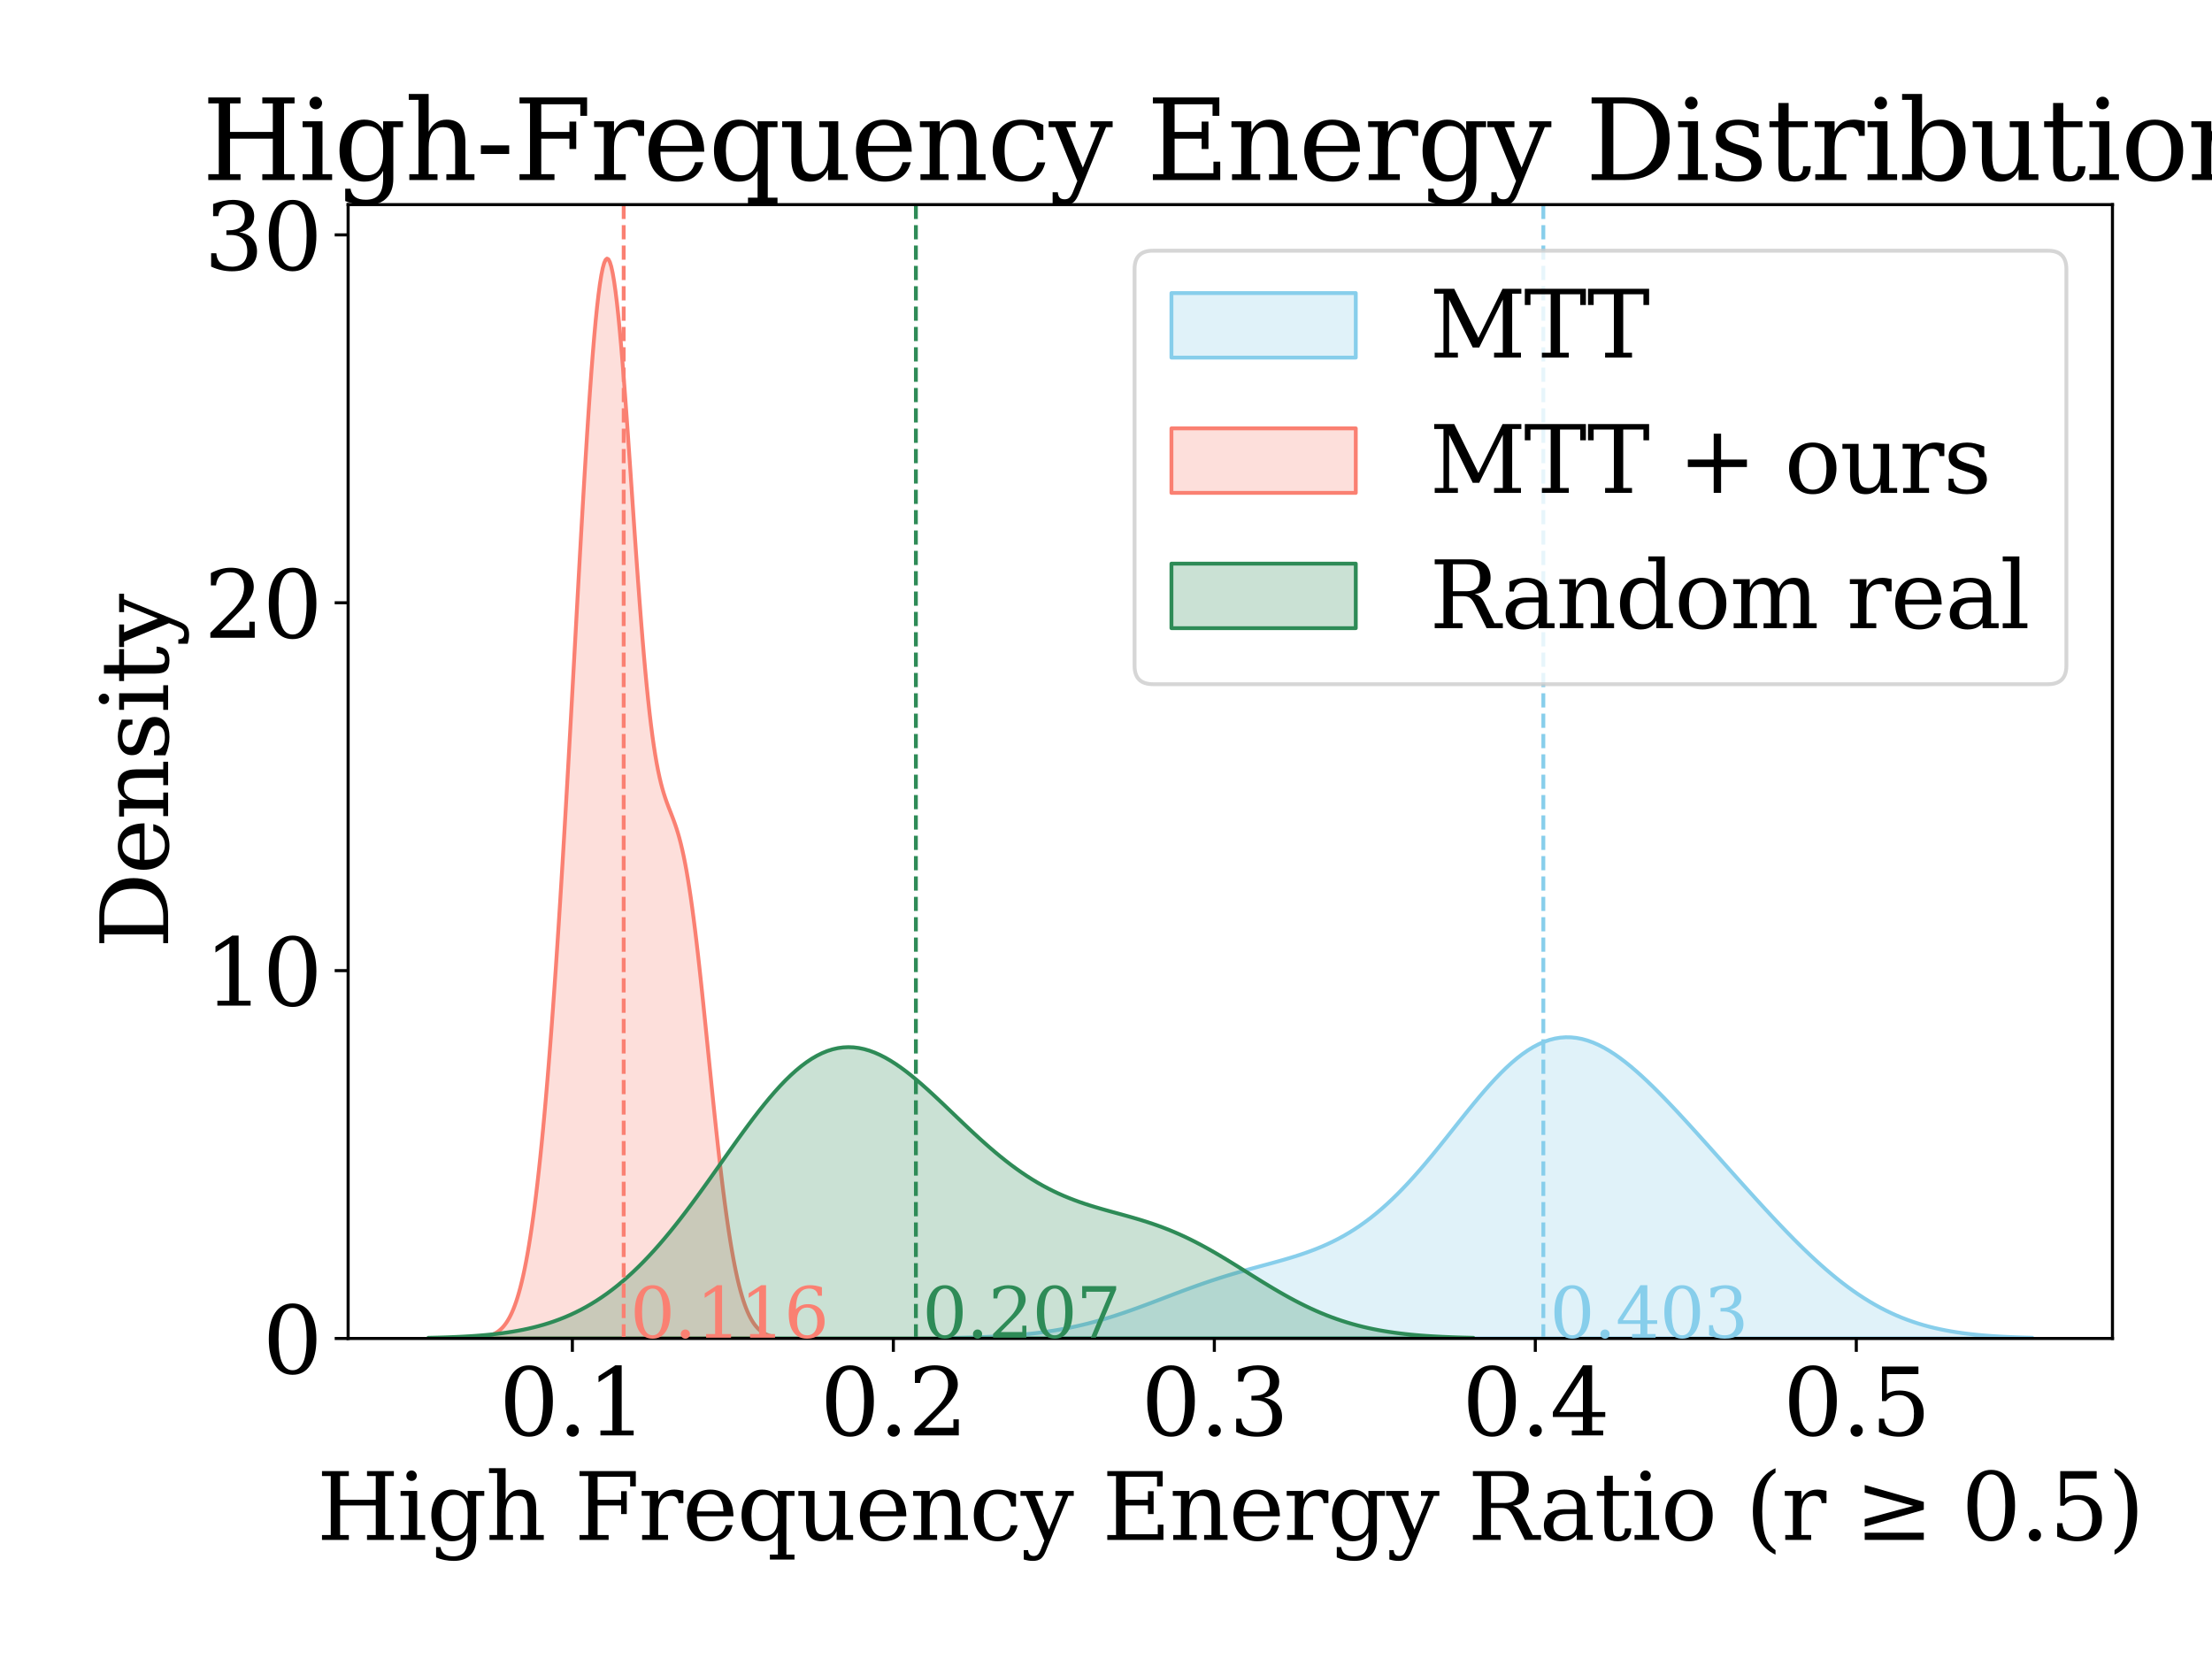 <?xml version="1.0" encoding="utf-8" standalone="no"?>
<!DOCTYPE svg PUBLIC "-//W3C//DTD SVG 1.1//EN"
  "http://www.w3.org/Graphics/SVG/1.1/DTD/svg11.dtd">
<svg xmlns:xlink="http://www.w3.org/1999/xlink" width="576pt" height="432pt" viewBox="0 0 576 432" xmlns="http://www.w3.org/2000/svg" version="1.1">
 <defs>
  <style type="text/css">*{stroke-linejoin: round; stroke-linecap: butt}</style>
 </defs>
 <g id="figure_1">
  <g id="patch_1">
   <path d="M 0 432 
L 576 432 
L 576 0 
L 0 0 
z
" style="fill: #ffffff"/>
  </g>
  <g id="axes_1">
   <g id="patch_2">
    <path d="M 90.65 348.527 
L 550.08 348.527 
L 550.08 53.28 
L 90.65 53.28 
z
" style="fill: #ffffff"/>
   </g>
   <g id="PolyCollection_1">
    <defs>
     <path id="m4330cb40cf" d="M 248.126 -83.617 
L 248.126 -83.472 
L 249.538 -83.472 
L 250.95 -83.472 
L 252.363 -83.472 
L 253.775 -83.472 
L 255.188 -83.472 
L 256.6 -83.472 
L 258.012 -83.472 
L 259.425 -83.472 
L 260.837 -83.472 
L 262.25 -83.472 
L 263.662 -83.472 
L 265.075 -83.472 
L 266.487 -83.472 
L 267.899 -83.472 
L 269.312 -83.472 
L 270.724 -83.472 
L 272.137 -83.472 
L 273.549 -83.472 
L 274.961 -83.472 
L 276.374 -83.472 
L 277.786 -83.472 
L 279.199 -83.472 
L 280.611 -83.472 
L 282.024 -83.472 
L 283.436 -83.472 
L 284.848 -83.472 
L 286.261 -83.472 
L 287.673 -83.472 
L 289.086 -83.472 
L 290.498 -83.472 
L 291.91 -83.472 
L 293.323 -83.472 
L 294.735 -83.472 
L 296.148 -83.472 
L 297.56 -83.472 
L 298.973 -83.472 
L 300.385 -83.472 
L 301.797 -83.472 
L 303.21 -83.472 
L 304.622 -83.472 
L 306.035 -83.472 
L 307.447 -83.472 
L 308.86 -83.472 
L 310.272 -83.472 
L 311.684 -83.472 
L 313.097 -83.472 
L 314.509 -83.472 
L 315.922 -83.472 
L 317.334 -83.472 
L 318.746 -83.472 
L 320.159 -83.472 
L 321.571 -83.472 
L 322.984 -83.472 
L 324.396 -83.472 
L 325.809 -83.472 
L 327.221 -83.472 
L 328.633 -83.472 
L 330.046 -83.472 
L 331.458 -83.472 
L 332.871 -83.472 
L 334.283 -83.472 
L 335.695 -83.472 
L 337.108 -83.472 
L 338.52 -83.472 
L 339.933 -83.472 
L 341.345 -83.472 
L 342.758 -83.472 
L 344.17 -83.472 
L 345.582 -83.472 
L 346.995 -83.472 
L 348.407 -83.472 
L 349.82 -83.472 
L 351.232 -83.472 
L 352.644 -83.472 
L 354.057 -83.472 
L 355.469 -83.472 
L 356.882 -83.472 
L 358.294 -83.472 
L 359.707 -83.472 
L 361.119 -83.472 
L 362.531 -83.472 
L 363.944 -83.472 
L 365.356 -83.472 
L 366.769 -83.472 
L 368.181 -83.472 
L 369.594 -83.472 
L 371.006 -83.472 
L 372.418 -83.472 
L 373.831 -83.472 
L 375.243 -83.472 
L 376.656 -83.472 
L 378.068 -83.472 
L 379.48 -83.472 
L 380.893 -83.472 
L 382.305 -83.472 
L 383.718 -83.472 
L 385.13 -83.472 
L 386.543 -83.472 
L 387.955 -83.472 
L 389.367 -83.472 
L 390.78 -83.472 
L 392.192 -83.472 
L 393.605 -83.472 
L 395.017 -83.472 
L 396.429 -83.472 
L 397.842 -83.472 
L 399.254 -83.472 
L 400.667 -83.472 
L 402.079 -83.472 
L 403.492 -83.472 
L 404.904 -83.472 
L 406.316 -83.472 
L 407.729 -83.472 
L 409.141 -83.472 
L 410.554 -83.472 
L 411.966 -83.472 
L 413.378 -83.472 
L 414.791 -83.472 
L 416.203 -83.472 
L 417.616 -83.472 
L 419.028 -83.472 
L 420.441 -83.472 
L 421.853 -83.472 
L 423.265 -83.472 
L 424.678 -83.472 
L 426.09 -83.472 
L 427.503 -83.472 
L 428.915 -83.472 
L 430.328 -83.472 
L 431.74 -83.472 
L 433.152 -83.472 
L 434.565 -83.472 
L 435.977 -83.472 
L 437.39 -83.472 
L 438.802 -83.472 
L 440.214 -83.472 
L 441.627 -83.472 
L 443.039 -83.472 
L 444.452 -83.472 
L 445.864 -83.472 
L 447.277 -83.472 
L 448.689 -83.472 
L 450.101 -83.472 
L 451.514 -83.472 
L 452.926 -83.472 
L 454.339 -83.472 
L 455.751 -83.472 
L 457.163 -83.472 
L 458.576 -83.472 
L 459.988 -83.472 
L 461.401 -83.472 
L 462.813 -83.472 
L 464.226 -83.472 
L 465.638 -83.472 
L 467.05 -83.472 
L 468.463 -83.472 
L 469.875 -83.472 
L 471.288 -83.472 
L 472.7 -83.472 
L 474.112 -83.472 
L 475.525 -83.472 
L 476.937 -83.472 
L 478.35 -83.472 
L 479.762 -83.472 
L 481.175 -83.472 
L 482.587 -83.472 
L 483.999 -83.472 
L 485.412 -83.472 
L 486.824 -83.472 
L 488.237 -83.472 
L 489.649 -83.472 
L 491.062 -83.472 
L 492.474 -83.472 
L 493.886 -83.472 
L 495.299 -83.472 
L 496.711 -83.472 
L 498.124 -83.472 
L 499.536 -83.472 
L 500.948 -83.472 
L 502.361 -83.472 
L 503.773 -83.472 
L 505.186 -83.472 
L 506.598 -83.472 
L 508.011 -83.472 
L 509.423 -83.472 
L 510.835 -83.472 
L 512.248 -83.472 
L 513.66 -83.472 
L 515.073 -83.472 
L 516.485 -83.472 
L 517.897 -83.472 
L 519.31 -83.472 
L 520.722 -83.472 
L 522.135 -83.472 
L 523.547 -83.472 
L 524.96 -83.472 
L 526.372 -83.472 
L 527.784 -83.472 
L 529.197 -83.472 
L 529.197 -83.655 
L 529.197 -83.655 
L 527.784 -83.69 
L 526.372 -83.731 
L 524.96 -83.779 
L 523.547 -83.835 
L 522.135 -83.899 
L 520.722 -83.974 
L 519.31 -84.059 
L 517.897 -84.157 
L 516.485 -84.27 
L 515.073 -84.397 
L 513.66 -84.542 
L 512.248 -84.705 
L 510.835 -84.89 
L 509.423 -85.096 
L 508.011 -85.328 
L 506.598 -85.586 
L 505.186 -85.872 
L 503.773 -86.19 
L 502.361 -86.54 
L 500.948 -86.924 
L 499.536 -87.346 
L 498.124 -87.807 
L 496.711 -88.308 
L 495.299 -88.851 
L 493.886 -89.439 
L 492.474 -90.072 
L 491.062 -90.751 
L 489.649 -91.479 
L 488.237 -92.254 
L 486.824 -93.079 
L 485.412 -93.953 
L 483.999 -94.876 
L 482.587 -95.847 
L 481.175 -96.867 
L 479.762 -97.934 
L 478.35 -99.047 
L 476.937 -100.205 
L 475.525 -101.406 
L 474.112 -102.648 
L 472.7 -103.928 
L 471.288 -105.245 
L 469.875 -106.597 
L 468.463 -107.98 
L 467.05 -109.393 
L 465.638 -110.831 
L 464.226 -112.294 
L 462.813 -113.779 
L 461.401 -115.282 
L 459.988 -116.802 
L 458.576 -118.336 
L 457.163 -119.882 
L 455.751 -121.438 
L 454.339 -123.003 
L 452.926 -124.574 
L 451.514 -126.15 
L 450.101 -127.729 
L 448.689 -129.31 
L 447.277 -130.891 
L 445.864 -132.471 
L 444.452 -134.047 
L 443.039 -135.619 
L 441.627 -137.183 
L 440.214 -138.739 
L 438.802 -140.283 
L 437.39 -141.812 
L 435.977 -143.324 
L 434.565 -144.814 
L 433.152 -146.28 
L 431.74 -147.715 
L 430.328 -149.116 
L 428.915 -150.478 
L 427.503 -151.794 
L 426.09 -153.059 
L 424.678 -154.266 
L 423.265 -155.409 
L 421.853 -156.481 
L 420.441 -157.475 
L 419.028 -158.385 
L 417.616 -159.204 
L 416.203 -159.926 
L 414.791 -160.544 
L 413.378 -161.052 
L 411.966 -161.447 
L 410.554 -161.722 
L 409.141 -161.874 
L 407.729 -161.9 
L 406.316 -161.798 
L 404.904 -161.567 
L 403.492 -161.206 
L 402.079 -160.715 
L 400.667 -160.097 
L 399.254 -159.355 
L 397.842 -158.491 
L 396.429 -157.51 
L 395.017 -156.419 
L 393.605 -155.222 
L 392.192 -153.929 
L 390.78 -152.545 
L 389.367 -151.081 
L 387.955 -149.543 
L 386.543 -147.943 
L 385.13 -146.289 
L 383.718 -144.591 
L 382.305 -142.858 
L 380.893 -141.101 
L 379.48 -139.329 
L 378.068 -137.55 
L 376.656 -135.775 
L 375.243 -134.01 
L 373.831 -132.265 
L 372.418 -130.546 
L 371.006 -128.861 
L 369.594 -127.215 
L 368.181 -125.614 
L 366.769 -124.063 
L 365.356 -122.565 
L 363.944 -121.124 
L 362.531 -119.744 
L 361.119 -118.425 
L 359.707 -117.169 
L 358.294 -115.977 
L 356.882 -114.85 
L 355.469 -113.786 
L 354.057 -112.786 
L 352.644 -111.846 
L 351.232 -110.967 
L 349.82 -110.145 
L 348.407 -109.378 
L 346.995 -108.662 
L 345.582 -107.995 
L 344.17 -107.374 
L 342.758 -106.793 
L 341.345 -106.251 
L 339.933 -105.742 
L 338.52 -105.262 
L 337.108 -104.808 
L 335.695 -104.375 
L 334.283 -103.96 
L 332.871 -103.559 
L 331.458 -103.167 
L 330.046 -102.781 
L 328.633 -102.398 
L 327.221 -102.014 
L 325.809 -101.628 
L 324.396 -101.235 
L 322.984 -100.835 
L 321.571 -100.425 
L 320.159 -100.004 
L 318.746 -99.571 
L 317.334 -99.125 
L 315.922 -98.665 
L 314.509 -98.193 
L 313.097 -97.707 
L 311.684 -97.21 
L 310.272 -96.701 
L 308.86 -96.183 
L 307.447 -95.657 
L 306.035 -95.125 
L 304.622 -94.588 
L 303.21 -94.049 
L 301.797 -93.51 
L 300.385 -92.972 
L 298.973 -92.439 
L 297.56 -91.913 
L 296.148 -91.394 
L 294.735 -90.887 
L 293.323 -90.392 
L 291.91 -89.91 
L 290.498 -89.445 
L 289.086 -88.996 
L 287.673 -88.566 
L 286.261 -88.155 
L 284.848 -87.764 
L 283.436 -87.393 
L 282.024 -87.044 
L 280.611 -86.715 
L 279.199 -86.407 
L 277.786 -86.12 
L 276.374 -85.854 
L 274.961 -85.607 
L 273.549 -85.38 
L 272.137 -85.172 
L 270.724 -84.981 
L 269.312 -84.808 
L 267.899 -84.651 
L 266.487 -84.509 
L 265.075 -84.381 
L 263.662 -84.266 
L 262.25 -84.163 
L 260.837 -84.072 
L 259.425 -83.991 
L 258.012 -83.92 
L 256.6 -83.857 
L 255.188 -83.802 
L 253.775 -83.754 
L 252.363 -83.712 
L 250.95 -83.676 
L 249.538 -83.644 
L 248.126 -83.617 
z
" style="stroke: #87ceeb"/>
    </defs>
    <g clip-path="url(#p6997dd82ed)">
     <use xlink:href="#m4330cb40cf" x="0" y="432" style="fill: #87ceeb; fill-opacity: 0.25; stroke: #87ceeb"/>
    </g>
   </g>
   <g id="PolyCollection_2">
    <defs>
     <path id="me6a58099a1" d="M 127.009 -84.047 
L 127.009 -83.472 
L 127.379 -83.472 
L 127.749 -83.472 
L 128.118 -83.472 
L 128.488 -83.472 
L 128.858 -83.472 
L 129.227 -83.472 
L 129.597 -83.472 
L 129.966 -83.472 
L 130.336 -83.472 
L 130.706 -83.472 
L 131.075 -83.472 
L 131.445 -83.472 
L 131.815 -83.472 
L 132.184 -83.472 
L 132.554 -83.472 
L 132.923 -83.472 
L 133.293 -83.472 
L 133.663 -83.472 
L 134.032 -83.472 
L 134.402 -83.472 
L 134.772 -83.472 
L 135.141 -83.472 
L 135.511 -83.472 
L 135.88 -83.472 
L 136.25 -83.472 
L 136.62 -83.472 
L 136.989 -83.472 
L 137.359 -83.472 
L 137.729 -83.472 
L 138.098 -83.472 
L 138.468 -83.472 
L 138.837 -83.472 
L 139.207 -83.472 
L 139.577 -83.472 
L 139.946 -83.472 
L 140.316 -83.472 
L 140.686 -83.472 
L 141.055 -83.472 
L 141.425 -83.472 
L 141.794 -83.472 
L 142.164 -83.472 
L 142.534 -83.472 
L 142.903 -83.472 
L 143.273 -83.472 
L 143.643 -83.472 
L 144.012 -83.472 
L 144.382 -83.472 
L 144.752 -83.472 
L 145.121 -83.472 
L 145.491 -83.472 
L 145.86 -83.472 
L 146.23 -83.472 
L 146.6 -83.472 
L 146.969 -83.472 
L 147.339 -83.472 
L 147.709 -83.472 
L 148.078 -83.472 
L 148.448 -83.472 
L 148.817 -83.472 
L 149.187 -83.472 
L 149.557 -83.472 
L 149.926 -83.472 
L 150.296 -83.472 
L 150.666 -83.472 
L 151.035 -83.472 
L 151.405 -83.472 
L 151.774 -83.472 
L 152.144 -83.472 
L 152.514 -83.472 
L 152.883 -83.472 
L 153.253 -83.472 
L 153.623 -83.472 
L 153.992 -83.472 
L 154.362 -83.472 
L 154.731 -83.472 
L 155.101 -83.472 
L 155.471 -83.472 
L 155.84 -83.472 
L 156.21 -83.472 
L 156.58 -83.472 
L 156.949 -83.472 
L 157.319 -83.472 
L 157.688 -83.472 
L 158.058 -83.472 
L 158.428 -83.472 
L 158.797 -83.472 
L 159.167 -83.472 
L 159.537 -83.472 
L 159.906 -83.472 
L 160.276 -83.472 
L 160.645 -83.472 
L 161.015 -83.472 
L 161.385 -83.472 
L 161.754 -83.472 
L 162.124 -83.472 
L 162.494 -83.472 
L 162.863 -83.472 
L 163.233 -83.472 
L 163.602 -83.472 
L 163.972 -83.472 
L 164.342 -83.472 
L 164.711 -83.472 
L 165.081 -83.472 
L 165.451 -83.472 
L 165.82 -83.472 
L 166.19 -83.472 
L 166.559 -83.472 
L 166.929 -83.472 
L 167.299 -83.472 
L 167.668 -83.472 
L 168.038 -83.472 
L 168.408 -83.472 
L 168.777 -83.472 
L 169.147 -83.472 
L 169.516 -83.472 
L 169.886 -83.472 
L 170.256 -83.472 
L 170.625 -83.472 
L 170.995 -83.472 
L 171.365 -83.472 
L 171.734 -83.472 
L 172.104 -83.472 
L 172.473 -83.472 
L 172.843 -83.472 
L 173.213 -83.472 
L 173.582 -83.472 
L 173.952 -83.472 
L 174.322 -83.472 
L 174.691 -83.472 
L 175.061 -83.472 
L 175.43 -83.472 
L 175.8 -83.472 
L 176.17 -83.472 
L 176.539 -83.472 
L 176.909 -83.472 
L 177.279 -83.472 
L 177.648 -83.472 
L 178.018 -83.472 
L 178.388 -83.472 
L 178.757 -83.472 
L 179.127 -83.472 
L 179.496 -83.472 
L 179.866 -83.472 
L 180.236 -83.472 
L 180.605 -83.472 
L 180.975 -83.472 
L 181.345 -83.472 
L 181.714 -83.472 
L 182.084 -83.472 
L 182.453 -83.472 
L 182.823 -83.472 
L 183.193 -83.472 
L 183.562 -83.472 
L 183.932 -83.472 
L 184.302 -83.472 
L 184.671 -83.472 
L 185.041 -83.472 
L 185.41 -83.472 
L 185.78 -83.472 
L 186.15 -83.472 
L 186.519 -83.472 
L 186.889 -83.472 
L 187.259 -83.472 
L 187.628 -83.472 
L 187.998 -83.472 
L 188.367 -83.472 
L 188.737 -83.472 
L 189.107 -83.472 
L 189.476 -83.472 
L 189.846 -83.472 
L 190.216 -83.472 
L 190.585 -83.472 
L 190.955 -83.472 
L 191.324 -83.472 
L 191.694 -83.472 
L 192.064 -83.472 
L 192.433 -83.472 
L 192.803 -83.472 
L 193.173 -83.472 
L 193.542 -83.472 
L 193.912 -83.472 
L 194.281 -83.472 
L 194.651 -83.472 
L 195.021 -83.472 
L 195.39 -83.472 
L 195.76 -83.472 
L 196.13 -83.472 
L 196.499 -83.472 
L 196.869 -83.472 
L 197.238 -83.472 
L 197.608 -83.472 
L 197.978 -83.472 
L 198.347 -83.472 
L 198.717 -83.472 
L 199.087 -83.472 
L 199.456 -83.472 
L 199.826 -83.472 
L 200.195 -83.472 
L 200.565 -83.472 
L 200.565 -84.138 
L 200.565 -84.138 
L 200.195 -84.26 
L 199.826 -84.402 
L 199.456 -84.565 
L 199.087 -84.755 
L 198.717 -84.972 
L 198.347 -85.221 
L 197.978 -85.506 
L 197.608 -85.83 
L 197.238 -86.199 
L 196.869 -86.615 
L 196.499 -87.086 
L 196.13 -87.614 
L 195.76 -88.207 
L 195.39 -88.869 
L 195.021 -89.606 
L 194.651 -90.424 
L 194.281 -91.328 
L 193.912 -92.326 
L 193.542 -93.421 
L 193.173 -94.622 
L 192.803 -95.931 
L 192.433 -97.356 
L 192.064 -98.901 
L 191.694 -100.57 
L 191.324 -102.367 
L 190.955 -104.295 
L 190.585 -106.357 
L 190.216 -108.554 
L 189.846 -110.886 
L 189.476 -113.355 
L 189.107 -115.957 
L 188.737 -118.69 
L 188.367 -121.552 
L 187.998 -124.535 
L 187.628 -127.635 
L 187.259 -130.844 
L 186.889 -134.153 
L 186.519 -137.551 
L 186.15 -141.029 
L 185.78 -144.573 
L 185.41 -148.17 
L 185.041 -151.807 
L 184.671 -155.469 
L 184.302 -159.139 
L 183.932 -162.803 
L 183.562 -166.444 
L 183.193 -170.047 
L 182.823 -173.595 
L 182.453 -177.072 
L 182.084 -180.465 
L 181.714 -183.759 
L 181.345 -186.94 
L 180.975 -189.997 
L 180.605 -192.92 
L 180.236 -195.699 
L 179.866 -198.327 
L 179.496 -200.8 
L 179.127 -203.113 
L 178.757 -205.266 
L 178.388 -207.261 
L 178.018 -209.1 
L 177.648 -210.789 
L 177.279 -212.336 
L 176.909 -213.751 
L 176.539 -215.047 
L 176.17 -216.238 
L 175.8 -217.34 
L 175.43 -218.371 
L 175.061 -219.352 
L 174.691 -220.303 
L 174.322 -221.246 
L 173.952 -222.205 
L 173.582 -223.203 
L 173.213 -224.265 
L 172.843 -225.414 
L 172.473 -226.675 
L 172.104 -228.069 
L 171.734 -229.621 
L 171.365 -231.349 
L 170.995 -233.274 
L 170.625 -235.413 
L 170.256 -237.78 
L 169.886 -240.387 
L 169.516 -243.245 
L 169.147 -246.36 
L 168.777 -249.734 
L 168.408 -253.368 
L 168.038 -257.256 
L 167.668 -261.392 
L 167.299 -265.764 
L 166.929 -270.356 
L 166.559 -275.15 
L 166.19 -280.122 
L 165.82 -285.248 
L 165.451 -290.497 
L 165.081 -295.838 
L 164.711 -301.236 
L 164.342 -306.654 
L 163.972 -312.054 
L 163.602 -317.395 
L 163.233 -322.637 
L 162.863 -327.737 
L 162.494 -332.656 
L 162.124 -337.351 
L 161.754 -341.784 
L 161.385 -345.917 
L 161.015 -349.714 
L 160.645 -353.141 
L 160.276 -356.167 
L 159.906 -358.766 
L 159.537 -360.915 
L 159.167 -362.592 
L 158.797 -363.782 
L 158.428 -364.474 
L 158.058 -364.661 
L 157.688 -364.338 
L 157.319 -363.506 
L 156.949 -362.171 
L 156.58 -360.342 
L 156.21 -358.03 
L 155.84 -355.252 
L 155.471 -352.026 
L 155.101 -348.374 
L 154.731 -344.32 
L 154.362 -339.889 
L 153.992 -335.11 
L 153.623 -330.01 
L 153.253 -324.62 
L 152.883 -318.97 
L 152.514 -313.089 
L 152.144 -307.008 
L 151.774 -300.756 
L 151.405 -294.363 
L 151.035 -287.855 
L 150.666 -281.261 
L 150.296 -274.605 
L 149.926 -267.911 
L 149.557 -261.203 
L 149.187 -254.501 
L 148.817 -247.824 
L 148.448 -241.191 
L 148.078 -234.619 
L 147.709 -228.121 
L 147.339 -221.713 
L 146.969 -215.405 
L 146.6 -209.21 
L 146.23 -203.136 
L 145.86 -197.193 
L 145.491 -191.388 
L 145.121 -185.729 
L 144.752 -180.22 
L 144.382 -174.868 
L 144.012 -169.677 
L 143.643 -164.65 
L 143.273 -159.792 
L 142.903 -155.104 
L 142.534 -150.589 
L 142.164 -146.248 
L 141.794 -142.082 
L 141.425 -138.093 
L 141.055 -134.279 
L 140.686 -130.641 
L 140.316 -127.177 
L 139.946 -123.887 
L 139.577 -120.768 
L 139.207 -117.818 
L 138.837 -115.034 
L 138.468 -112.413 
L 138.098 -109.951 
L 137.729 -107.644 
L 137.359 -105.489 
L 136.989 -103.479 
L 136.62 -101.61 
L 136.25 -99.877 
L 135.88 -98.274 
L 135.511 -96.795 
L 135.141 -95.434 
L 134.772 -94.186 
L 134.402 -93.043 
L 134.032 -92.001 
L 133.663 -91.053 
L 133.293 -90.193 
L 132.923 -89.415 
L 132.554 -88.713 
L 132.184 -88.082 
L 131.815 -87.516 
L 131.445 -87.011 
L 131.075 -86.56 
L 130.706 -86.159 
L 130.336 -85.804 
L 129.966 -85.49 
L 129.597 -85.214 
L 129.227 -84.971 
L 128.858 -84.759 
L 128.488 -84.573 
L 128.118 -84.412 
L 127.749 -84.272 
L 127.379 -84.151 
L 127.009 -84.047 
z
" style="stroke: #fa8072"/>
    </defs>
    <g clip-path="url(#p6997dd82ed)">
     <use xlink:href="#me6a58099a1" x="0" y="432" style="fill: #fa8072; fill-opacity: 0.25; stroke: #fa8072"/>
    </g>
   </g>
   <g id="PolyCollection_3">
    <defs>
     <path id="mdfa41c1fd7" d="M 111.533 -83.636 
L 111.533 -83.472 
L 112.901 -83.472 
L 114.268 -83.472 
L 115.636 -83.472 
L 117.003 -83.472 
L 118.37 -83.472 
L 119.738 -83.472 
L 121.105 -83.472 
L 122.473 -83.472 
L 123.84 -83.472 
L 125.208 -83.472 
L 126.575 -83.472 
L 127.943 -83.472 
L 129.31 -83.472 
L 130.677 -83.472 
L 132.045 -83.472 
L 133.412 -83.472 
L 134.78 -83.472 
L 136.147 -83.472 
L 137.515 -83.472 
L 138.882 -83.472 
L 140.249 -83.472 
L 141.617 -83.472 
L 142.984 -83.472 
L 144.352 -83.472 
L 145.719 -83.472 
L 147.087 -83.472 
L 148.454 -83.472 
L 149.822 -83.472 
L 151.189 -83.472 
L 152.556 -83.472 
L 153.924 -83.472 
L 155.291 -83.472 
L 156.659 -83.472 
L 158.026 -83.472 
L 159.394 -83.472 
L 160.761 -83.472 
L 162.129 -83.472 
L 163.496 -83.472 
L 164.863 -83.472 
L 166.231 -83.472 
L 167.598 -83.472 
L 168.966 -83.472 
L 170.333 -83.472 
L 171.701 -83.472 
L 173.068 -83.472 
L 174.436 -83.472 
L 175.803 -83.472 
L 177.17 -83.472 
L 178.538 -83.472 
L 179.905 -83.472 
L 181.273 -83.472 
L 182.64 -83.472 
L 184.008 -83.472 
L 185.375 -83.472 
L 186.743 -83.472 
L 188.11 -83.472 
L 189.477 -83.472 
L 190.845 -83.472 
L 192.212 -83.472 
L 193.58 -83.472 
L 194.947 -83.472 
L 196.315 -83.472 
L 197.682 -83.472 
L 199.05 -83.472 
L 200.417 -83.472 
L 201.784 -83.472 
L 203.152 -83.472 
L 204.519 -83.472 
L 205.887 -83.472 
L 207.254 -83.472 
L 208.622 -83.472 
L 209.989 -83.472 
L 211.357 -83.472 
L 212.724 -83.472 
L 214.091 -83.472 
L 215.459 -83.472 
L 216.826 -83.472 
L 218.194 -83.472 
L 219.561 -83.472 
L 220.929 -83.472 
L 222.296 -83.472 
L 223.664 -83.472 
L 225.031 -83.472 
L 226.398 -83.472 
L 227.766 -83.472 
L 229.133 -83.472 
L 230.501 -83.472 
L 231.868 -83.472 
L 233.236 -83.472 
L 234.603 -83.472 
L 235.971 -83.472 
L 237.338 -83.472 
L 238.705 -83.472 
L 240.073 -83.472 
L 241.44 -83.472 
L 242.808 -83.472 
L 244.175 -83.472 
L 245.543 -83.472 
L 246.91 -83.472 
L 248.278 -83.472 
L 249.645 -83.472 
L 251.012 -83.472 
L 252.38 -83.472 
L 253.747 -83.472 
L 255.115 -83.472 
L 256.482 -83.472 
L 257.85 -83.472 
L 259.217 -83.472 
L 260.585 -83.472 
L 261.952 -83.472 
L 263.319 -83.472 
L 264.687 -83.472 
L 266.054 -83.472 
L 267.422 -83.472 
L 268.789 -83.472 
L 270.157 -83.472 
L 271.524 -83.472 
L 272.892 -83.472 
L 274.259 -83.472 
L 275.626 -83.472 
L 276.994 -83.472 
L 278.361 -83.472 
L 279.729 -83.472 
L 281.096 -83.472 
L 282.464 -83.472 
L 283.831 -83.472 
L 285.199 -83.472 
L 286.566 -83.472 
L 287.933 -83.472 
L 289.301 -83.472 
L 290.668 -83.472 
L 292.036 -83.472 
L 293.403 -83.472 
L 294.771 -83.472 
L 296.138 -83.472 
L 297.506 -83.472 
L 298.873 -83.472 
L 300.24 -83.472 
L 301.608 -83.472 
L 302.975 -83.472 
L 304.343 -83.472 
L 305.71 -83.472 
L 307.078 -83.472 
L 308.445 -83.472 
L 309.813 -83.472 
L 311.18 -83.472 
L 312.547 -83.472 
L 313.915 -83.472 
L 315.282 -83.472 
L 316.65 -83.472 
L 318.017 -83.472 
L 319.385 -83.472 
L 320.752 -83.472 
L 322.12 -83.472 
L 323.487 -83.472 
L 324.854 -83.472 
L 326.222 -83.472 
L 327.589 -83.472 
L 328.957 -83.472 
L 330.324 -83.472 
L 331.692 -83.472 
L 333.059 -83.472 
L 334.427 -83.472 
L 335.794 -83.472 
L 337.161 -83.472 
L 338.529 -83.472 
L 339.896 -83.472 
L 341.264 -83.472 
L 342.631 -83.472 
L 343.999 -83.472 
L 345.366 -83.472 
L 346.733 -83.472 
L 348.101 -83.472 
L 349.468 -83.472 
L 350.836 -83.472 
L 352.203 -83.472 
L 353.571 -83.472 
L 354.938 -83.472 
L 356.306 -83.472 
L 357.673 -83.472 
L 359.04 -83.472 
L 360.408 -83.472 
L 361.775 -83.472 
L 363.143 -83.472 
L 364.51 -83.472 
L 365.878 -83.472 
L 367.245 -83.472 
L 368.613 -83.472 
L 369.98 -83.472 
L 371.347 -83.472 
L 372.715 -83.472 
L 374.082 -83.472 
L 375.45 -83.472 
L 376.817 -83.472 
L 378.185 -83.472 
L 379.552 -83.472 
L 380.92 -83.472 
L 382.287 -83.472 
L 383.654 -83.472 
L 383.654 -83.637 
L 383.654 -83.637 
L 382.287 -83.667 
L 380.92 -83.702 
L 379.552 -83.742 
L 378.185 -83.788 
L 376.817 -83.841 
L 375.45 -83.902 
L 374.082 -83.972 
L 372.715 -84.051 
L 371.347 -84.141 
L 369.98 -84.243 
L 368.613 -84.358 
L 367.245 -84.486 
L 365.878 -84.631 
L 364.51 -84.792 
L 363.143 -84.971 
L 361.775 -85.169 
L 360.408 -85.389 
L 359.04 -85.63 
L 357.673 -85.896 
L 356.306 -86.186 
L 354.938 -86.502 
L 353.571 -86.846 
L 352.203 -87.218 
L 350.836 -87.62 
L 349.468 -88.052 
L 348.101 -88.515 
L 346.733 -89.009 
L 345.366 -89.536 
L 343.999 -90.094 
L 342.631 -90.683 
L 341.264 -91.304 
L 339.896 -91.954 
L 338.529 -92.635 
L 337.161 -93.343 
L 335.794 -94.077 
L 334.427 -94.836 
L 333.059 -95.617 
L 331.692 -96.418 
L 330.324 -97.236 
L 328.957 -98.068 
L 327.589 -98.911 
L 326.222 -99.762 
L 324.854 -100.616 
L 323.487 -101.472 
L 322.12 -102.324 
L 320.752 -103.171 
L 319.385 -104.007 
L 318.017 -104.83 
L 316.65 -105.636 
L 315.282 -106.423 
L 313.915 -107.188 
L 312.547 -107.928 
L 311.18 -108.642 
L 309.813 -109.327 
L 308.445 -109.983 
L 307.078 -110.608 
L 305.71 -111.203 
L 304.343 -111.768 
L 302.975 -112.303 
L 301.608 -112.809 
L 300.24 -113.289 
L 298.873 -113.745 
L 297.506 -114.178 
L 296.138 -114.593 
L 294.771 -114.992 
L 293.403 -115.379 
L 292.036 -115.758 
L 290.668 -116.133 
L 289.301 -116.508 
L 287.933 -116.888 
L 286.566 -117.277 
L 285.199 -117.68 
L 283.831 -118.1 
L 282.464 -118.542 
L 281.096 -119.01 
L 279.729 -119.508 
L 278.361 -120.038 
L 276.994 -120.604 
L 275.626 -121.208 
L 274.259 -121.854 
L 272.892 -122.542 
L 271.524 -123.275 
L 270.157 -124.053 
L 268.789 -124.878 
L 267.422 -125.749 
L 266.054 -126.666 
L 264.687 -127.629 
L 263.319 -128.636 
L 261.952 -129.686 
L 260.585 -130.778 
L 259.217 -131.908 
L 257.85 -133.075 
L 256.482 -134.274 
L 255.115 -135.503 
L 253.747 -136.758 
L 252.38 -138.033 
L 251.012 -139.326 
L 249.645 -140.63 
L 248.278 -141.94 
L 246.91 -143.25 
L 245.543 -144.555 
L 244.175 -145.849 
L 242.808 -147.123 
L 241.44 -148.373 
L 240.073 -149.59 
L 238.705 -150.768 
L 237.338 -151.899 
L 235.971 -152.976 
L 234.603 -153.992 
L 233.236 -154.939 
L 231.868 -155.811 
L 230.501 -156.6 
L 229.133 -157.301 
L 227.766 -157.906 
L 226.398 -158.41 
L 225.031 -158.809 
L 223.664 -159.097 
L 222.296 -159.27 
L 220.929 -159.326 
L 219.561 -159.261 
L 218.194 -159.073 
L 216.826 -158.763 
L 215.459 -158.329 
L 214.091 -157.772 
L 212.724 -157.095 
L 211.357 -156.298 
L 209.989 -155.384 
L 208.622 -154.359 
L 207.254 -153.226 
L 205.887 -151.99 
L 204.519 -150.658 
L 203.152 -149.234 
L 201.784 -147.726 
L 200.417 -146.142 
L 199.05 -144.487 
L 197.682 -142.77 
L 196.315 -140.999 
L 194.947 -139.18 
L 193.58 -137.323 
L 192.212 -135.435 
L 190.845 -133.523 
L 189.477 -131.595 
L 188.11 -129.659 
L 186.743 -127.72 
L 185.375 -125.787 
L 184.008 -123.865 
L 182.64 -121.961 
L 181.273 -120.079 
L 179.905 -118.226 
L 178.538 -116.406 
L 177.17 -114.624 
L 175.803 -112.883 
L 174.436 -111.187 
L 173.068 -109.54 
L 171.701 -107.944 
L 170.333 -106.402 
L 168.966 -104.915 
L 167.598 -103.485 
L 166.231 -102.114 
L 164.863 -100.801 
L 163.496 -99.549 
L 162.129 -98.357 
L 160.761 -97.224 
L 159.394 -96.151 
L 158.026 -95.137 
L 156.659 -94.181 
L 155.291 -93.282 
L 153.924 -92.439 
L 152.556 -91.65 
L 151.189 -90.913 
L 149.822 -90.228 
L 148.454 -89.592 
L 147.087 -89.003 
L 145.719 -88.458 
L 144.352 -87.957 
L 142.984 -87.496 
L 141.617 -87.074 
L 140.249 -86.689 
L 138.882 -86.337 
L 137.515 -86.018 
L 136.147 -85.729 
L 134.78 -85.467 
L 133.412 -85.231 
L 132.045 -85.019 
L 130.677 -84.83 
L 129.31 -84.66 
L 127.943 -84.509 
L 126.575 -84.375 
L 125.208 -84.256 
L 123.84 -84.15 
L 122.473 -84.058 
L 121.105 -83.977 
L 119.738 -83.905 
L 118.37 -83.843 
L 117.003 -83.789 
L 115.636 -83.742 
L 114.268 -83.702 
L 112.901 -83.667 
L 111.533 -83.636 
z
" style="stroke: #2e8b57"/>
    </defs>
    <g clip-path="url(#p6997dd82ed)">
     <use xlink:href="#mdfa41c1fd7" x="0" y="432" style="fill: #2e8b57; fill-opacity: 0.25; stroke: #2e8b57"/>
    </g>
   </g>
   <g id="matplotlib.axis_1">
    <g id="xtick_1">
     <g id="line2d_1">
      <defs>
       <path id="m773166e0cd" d="M 0 0 
L 0 3.5 
" style="stroke: #000000; stroke-width: 0.8"/>
      </defs>
      <g>
       <use xlink:href="#m773166e0cd" x="149.044" y="348.527" style="stroke: #000000; stroke-width: 0.8"/>
      </g>
     </g>
     <g id="text_1">
      <!-- 0.1 -->
      <g transform="translate(129.96 373.764) scale(0.24 -0.24)">
       <defs>
        <path id="DejaVuSerif-30" d="M 2034 219 
Q 2513 219 2750 744 
Q 2988 1269 2988 2328 
Q 2988 3391 2750 3916 
Q 2513 4441 2034 4441 
Q 1556 4441 1318 3916 
Q 1081 3391 1081 2328 
Q 1081 1269 1318 744 
Q 1556 219 2034 219 
z
M 2034 -91 
Q 1275 -91 848 546 
Q 422 1184 422 2328 
Q 422 3475 848 4112 
Q 1275 4750 2034 4750 
Q 2797 4750 3222 4112 
Q 3647 3475 3647 2328 
Q 3647 1184 3222 546 
Q 2797 -91 2034 -91 
z
" transform="scale(0.016)"/>
        <path id="DejaVuSerif-2e" d="M 603 325 
Q 603 500 722 622 
Q 841 744 1019 744 
Q 1191 744 1312 622 
Q 1434 500 1434 325 
Q 1434 153 1312 31 
Q 1191 -91 1019 -91 
Q 841 -91 722 29 
Q 603 150 603 325 
z
" transform="scale(0.016)"/>
        <path id="DejaVuSerif-31" d="M 909 0 
L 909 331 
L 1722 331 
L 1722 4213 
L 781 3603 
L 781 4013 
L 1919 4750 
L 2350 4750 
L 2350 331 
L 3163 331 
L 3163 0 
L 909 0 
z
" transform="scale(0.016)"/>
       </defs>
       <use xlink:href="#DejaVuSerif-30"/>
       <use xlink:href="#DejaVuSerif-2e" x="63.623"/>
       <use xlink:href="#DejaVuSerif-31" x="95.41"/>
      </g>
     </g>
    </g>
    <g id="xtick_2">
     <g id="line2d_2">
      <g>
       <use xlink:href="#m773166e0cd" x="232.627" y="348.527" style="stroke: #000000; stroke-width: 0.8"/>
      </g>
     </g>
     <g id="text_2">
      <!-- 0.2 -->
      <g transform="translate(213.543 373.764) scale(0.24 -0.24)">
       <defs>
        <path id="DejaVuSerif-32" d="M 819 3553 
L 469 3553 
L 469 4384 
Q 803 4563 1142 4656 
Q 1481 4750 1806 4750 
Q 2534 4750 2956 4397 
Q 3378 4044 3378 3438 
Q 3378 2753 2422 1800 
Q 2347 1728 2309 1691 
L 1131 513 
L 3078 513 
L 3078 1088 
L 3444 1088 
L 3444 0 
L 434 0 
L 434 341 
L 1850 1753 
Q 2319 2222 2519 2614 
Q 2719 3006 2719 3438 
Q 2719 3909 2473 4175 
Q 2228 4441 1797 4441 
Q 1350 4441 1106 4219 
Q 863 3997 819 3553 
z
" transform="scale(0.016)"/>
       </defs>
       <use xlink:href="#DejaVuSerif-30"/>
       <use xlink:href="#DejaVuSerif-2e" x="63.623"/>
       <use xlink:href="#DejaVuSerif-32" x="95.41"/>
      </g>
     </g>
    </g>
    <g id="xtick_3">
     <g id="line2d_3">
      <g>
       <use xlink:href="#m773166e0cd" x="316.21" y="348.527" style="stroke: #000000; stroke-width: 0.8"/>
      </g>
     </g>
     <g id="text_3">
      <!-- 0.3 -->
      <g transform="translate(297.126 373.764) scale(0.24 -0.24)">
       <defs>
        <path id="DejaVuSerif-33" d="M 622 4469 
Q 988 4606 1323 4678 
Q 1659 4750 1953 4750 
Q 2638 4750 3022 4454 
Q 3406 4159 3406 3634 
Q 3406 3213 3140 2930 
Q 2875 2647 2388 2547 
Q 2963 2466 3280 2130 
Q 3597 1794 3597 1259 
Q 3597 606 3158 257 
Q 2719 -91 1894 -91 
Q 1528 -91 1179 -12 
Q 831 66 488 225 
L 488 1131 
L 838 1131 
Q 869 681 1141 450 
Q 1413 219 1906 219 
Q 2384 219 2661 495 
Q 2938 772 2938 1253 
Q 2938 1803 2653 2086 
Q 2369 2369 1819 2369 
L 1522 2369 
L 1522 2688 
L 1678 2688 
Q 2225 2688 2498 2914 
Q 2772 3141 2772 3597 
Q 2772 4006 2547 4223 
Q 2322 4441 1900 4441 
Q 1478 4441 1245 4241 
Q 1013 4041 972 3647 
L 622 3647 
L 622 4469 
z
" transform="scale(0.016)"/>
       </defs>
       <use xlink:href="#DejaVuSerif-30"/>
       <use xlink:href="#DejaVuSerif-2e" x="63.623"/>
       <use xlink:href="#DejaVuSerif-33" x="95.41"/>
      </g>
     </g>
    </g>
    <g id="xtick_4">
     <g id="line2d_4">
      <g>
       <use xlink:href="#m773166e0cd" x="399.792" y="348.527" style="stroke: #000000; stroke-width: 0.8"/>
      </g>
     </g>
     <g id="text_4">
      <!-- 0.4 -->
      <g transform="translate(380.709 373.764) scale(0.24 -0.24)">
       <defs>
        <path id="DejaVuSerif-34" d="M 2234 1581 
L 2234 4063 
L 641 1581 
L 2234 1581 
z
M 3609 0 
L 1484 0 
L 1484 331 
L 2234 331 
L 2234 1247 
L 197 1247 
L 197 1588 
L 2241 4750 
L 2859 4750 
L 2859 1581 
L 3750 1581 
L 3750 1247 
L 2859 1247 
L 2859 331 
L 3609 331 
L 3609 0 
z
" transform="scale(0.016)"/>
       </defs>
       <use xlink:href="#DejaVuSerif-30"/>
       <use xlink:href="#DejaVuSerif-2e" x="63.623"/>
       <use xlink:href="#DejaVuSerif-34" x="95.41"/>
      </g>
     </g>
    </g>
    <g id="xtick_5">
     <g id="line2d_5">
      <g>
       <use xlink:href="#m773166e0cd" x="483.375" y="348.527" style="stroke: #000000; stroke-width: 0.8"/>
      </g>
     </g>
     <g id="text_5">
      <!-- 0.5 -->
      <g transform="translate(464.292 373.764) scale(0.24 -0.24)">
       <defs>
        <path id="DejaVuSerif-35" d="M 3219 4666 
L 3219 4153 
L 1081 4153 
L 1081 2816 
Q 1244 2928 1461 2984 
Q 1678 3041 1947 3041 
Q 2703 3041 3140 2622 
Q 3578 2203 3578 1478 
Q 3578 738 3136 323 
Q 2694 -91 1894 -91 
Q 1572 -91 1234 -12 
Q 897 66 544 225 
L 544 1131 
L 897 1131 
Q 925 688 1179 453 
Q 1434 219 1894 219 
Q 2388 219 2653 544 
Q 2919 869 2919 1478 
Q 2919 2084 2655 2407 
Q 2391 2731 1894 2731 
Q 1613 2731 1398 2631 
Q 1184 2531 1019 2322 
L 750 2322 
L 750 4666 
L 3219 4666 
z
" transform="scale(0.016)"/>
       </defs>
       <use xlink:href="#DejaVuSerif-30"/>
       <use xlink:href="#DejaVuSerif-2e" x="63.623"/>
       <use xlink:href="#DejaVuSerif-35" x="95.41"/>
      </g>
     </g>
    </g>
    <g id="text_6">
     <!-- High Frequency Energy Ratio (r ≥ 0.5) -->
     <g transform="translate(82.489 400.991) scale(0.24 -0.24)">
      <defs>
       <path id="DejaVuSerif-48" d="M 353 0 
L 353 331 
L 947 331 
L 947 4331 
L 353 4331 
L 353 4666 
L 2175 4666 
L 2175 4331 
L 1581 4331 
L 1581 2719 
L 4000 2719 
L 4000 4331 
L 3406 4331 
L 3406 4666 
L 5228 4666 
L 5228 4331 
L 4634 4331 
L 4634 331 
L 5228 331 
L 5228 0 
L 3406 0 
L 3406 331 
L 4000 331 
L 4000 2338 
L 1581 2338 
L 1581 331 
L 2175 331 
L 2175 0 
L 353 0 
z
" transform="scale(0.016)"/>
       <path id="DejaVuSerif-69" d="M 622 4353 
Q 622 4497 726 4603 
Q 831 4709 978 4709 
Q 1122 4709 1226 4603 
Q 1331 4497 1331 4353 
Q 1331 4206 1228 4103 
Q 1125 4000 978 4000 
Q 831 4000 726 4103 
Q 622 4206 622 4353 
z
M 1356 331 
L 1900 331 
L 1900 0 
L 231 0 
L 231 331 
L 781 331 
L 781 2988 
L 231 2988 
L 231 3322 
L 1356 3322 
L 1356 331 
z
" transform="scale(0.016)"/>
       <path id="DejaVuSerif-67" d="M 3359 2988 
L 3359 72 
Q 3359 -644 2965 -1033 
Q 2572 -1422 1844 -1422 
Q 1516 -1422 1216 -1362 
Q 916 -1303 641 -1184 
L 641 -488 
L 941 -488 
Q 997 -813 1206 -963 
Q 1416 -1113 1806 -1113 
Q 2313 -1113 2548 -827 
Q 2784 -541 2784 72 
L 2784 519 
Q 2616 206 2355 57 
Q 2094 -91 1709 -91 
Q 1097 -91 708 395 
Q 319 881 319 1663 
Q 319 2444 706 2928 
Q 1094 3413 1709 3413 
Q 2094 3413 2355 3264 
Q 2616 3116 2784 2803 
L 2784 3322 
L 3909 3322 
L 3909 2988 
L 3359 2988 
z
M 2784 1825 
Q 2784 2422 2554 2737 
Q 2325 3053 1888 3053 
Q 1444 3053 1217 2703 
Q 991 2353 991 1663 
Q 991 975 1217 622 
Q 1444 269 1888 269 
Q 2325 269 2554 583 
Q 2784 897 2784 1497 
L 2784 1825 
z
" transform="scale(0.016)"/>
       <path id="DejaVuSerif-68" d="M 263 0 
L 263 331 
L 781 331 
L 781 4531 
L 231 4531 
L 231 4863 
L 1356 4863 
L 1356 2731 
Q 1516 3069 1770 3241 
Q 2025 3413 2363 3413 
Q 2913 3413 3172 3097 
Q 3431 2781 3431 2113 
L 3431 331 
L 3944 331 
L 3944 0 
L 2356 0 
L 2356 331 
L 2853 331 
L 2853 1931 
Q 2853 2541 2704 2764 
Q 2556 2988 2175 2988 
Q 1775 2988 1565 2697 
Q 1356 2406 1356 1850 
L 1356 331 
L 1856 331 
L 1856 0 
L 263 0 
z
" transform="scale(0.016)"/>
       <path id="DejaVuSerif-20" transform="scale(0.016)"/>
       <path id="DejaVuSerif-46" d="M 353 0 
L 353 331 
L 947 331 
L 947 4331 
L 353 4331 
L 353 4666 
L 4172 4666 
L 4172 3628 
L 3788 3628 
L 3788 4281 
L 1581 4281 
L 1581 2719 
L 3175 2719 
L 3175 3303 
L 3559 3303 
L 3559 1753 
L 3175 1753 
L 3175 2338 
L 1581 2338 
L 1581 331 
L 2328 331 
L 2328 0 
L 353 0 
z
" transform="scale(0.016)"/>
       <path id="DejaVuSerif-72" d="M 3059 3328 
L 3059 2497 
L 2728 2497 
Q 2713 2744 2591 2866 
Q 2469 2988 2234 2988 
Q 1809 2988 1582 2694 
Q 1356 2400 1356 1850 
L 1356 331 
L 2022 331 
L 2022 0 
L 263 0 
L 263 331 
L 781 331 
L 781 2994 
L 231 2994 
L 231 3322 
L 1356 3322 
L 1356 2731 
Q 1525 3078 1790 3245 
Q 2056 3413 2438 3413 
Q 2578 3413 2733 3391 
Q 2888 3369 3059 3328 
z
" transform="scale(0.016)"/>
       <path id="DejaVuSerif-65" d="M 3469 1600 
L 991 1600 
L 991 1575 
Q 991 903 1244 561 
Q 1497 219 1991 219 
Q 2369 219 2611 417 
Q 2853 616 2950 1006 
L 3413 1006 
Q 3275 459 2904 184 
Q 2534 -91 1931 -91 
Q 1203 -91 761 389 
Q 319 869 319 1663 
Q 319 2450 753 2931 
Q 1188 3413 1894 3413 
Q 2647 3413 3050 2948 
Q 3453 2484 3469 1600 
z
M 2791 1931 
Q 2772 2513 2545 2808 
Q 2319 3103 1894 3103 
Q 1497 3103 1269 2806 
Q 1041 2509 991 1931 
L 2791 1931 
z
" transform="scale(0.016)"/>
       <path id="DejaVuSerif-71" d="M 3359 2988 
L 3359 -997 
L 3909 -997 
L 3909 -1331 
L 2241 -1331 
L 2241 -997 
L 2784 -997 
L 2784 519 
Q 2616 206 2355 57 
Q 2094 -91 1709 -91 
Q 1097 -91 708 395 
Q 319 881 319 1663 
Q 319 2444 706 2928 
Q 1094 3413 1709 3413 
Q 2094 3413 2355 3264 
Q 2616 3116 2784 2803 
L 2784 3322 
L 3909 3322 
L 3909 2988 
L 3359 2988 
z
M 2784 1825 
Q 2784 2422 2554 2737 
Q 2325 3053 1888 3053 
Q 1444 3053 1217 2703 
Q 991 2353 991 1663 
Q 991 975 1217 622 
Q 1444 269 1888 269 
Q 2325 269 2554 583 
Q 2784 897 2784 1497 
L 2784 1825 
z
" transform="scale(0.016)"/>
       <path id="DejaVuSerif-75" d="M 2266 3322 
L 3341 3322 
L 3341 331 
L 3884 331 
L 3884 0 
L 2766 0 
L 2766 588 
Q 2606 256 2353 82 
Q 2100 -91 1766 -91 
Q 1213 -91 952 223 
Q 691 538 691 1209 
L 691 2988 
L 172 2988 
L 172 3322 
L 1269 3322 
L 1269 1388 
Q 1269 781 1417 556 
Q 1566 331 1947 331 
Q 2347 331 2556 625 
Q 2766 919 2766 1478 
L 2766 2988 
L 2266 2988 
L 2266 3322 
z
" transform="scale(0.016)"/>
       <path id="DejaVuSerif-6e" d="M 263 0 
L 263 331 
L 781 331 
L 781 2988 
L 231 2988 
L 231 3322 
L 1356 3322 
L 1356 2731 
Q 1516 3069 1770 3241 
Q 2025 3413 2363 3413 
Q 2913 3413 3172 3097 
Q 3431 2781 3431 2113 
L 3431 331 
L 3944 331 
L 3944 0 
L 2356 0 
L 2356 331 
L 2853 331 
L 2853 1931 
Q 2853 2541 2703 2767 
Q 2553 2994 2175 2994 
Q 1775 2994 1565 2701 
Q 1356 2409 1356 1850 
L 1356 331 
L 1856 331 
L 1856 0 
L 263 0 
z
" transform="scale(0.016)"/>
       <path id="DejaVuSerif-63" d="M 3291 997 
Q 3169 466 2822 187 
Q 2475 -91 1925 -91 
Q 1200 -91 759 389 
Q 319 869 319 1663 
Q 319 2459 759 2936 
Q 1200 3413 1925 3413 
Q 2241 3413 2553 3339 
Q 2866 3266 3181 3116 
L 3181 2266 
L 2847 2266 
Q 2781 2703 2561 2903 
Q 2341 3103 1931 3103 
Q 1466 3103 1228 2742 
Q 991 2381 991 1663 
Q 991 944 1227 581 
Q 1463 219 1931 219 
Q 2303 219 2525 412 
Q 2747 606 2828 997 
L 3291 997 
z
" transform="scale(0.016)"/>
       <path id="DejaVuSerif-79" d="M 1381 -609 
L 1600 -56 
L 359 2988 
L -19 2988 
L -19 3322 
L 1509 3322 
L 1509 2988 
L 978 2988 
L 1913 703 
L 2847 2988 
L 2350 2988 
L 2350 3322 
L 3597 3322 
L 3597 2988 
L 3225 2988 
L 1703 -750 
Q 1547 -1138 1356 -1280 
Q 1166 -1422 819 -1422 
Q 672 -1422 517 -1397 
Q 363 -1372 206 -1325 
L 206 -691 
L 500 -691 
Q 519 -903 608 -995 
Q 697 -1088 884 -1088 
Q 1056 -1088 1161 -992 
Q 1266 -897 1381 -609 
z
" transform="scale(0.016)"/>
       <path id="DejaVuSerif-45" d="M 353 0 
L 353 331 
L 947 331 
L 947 4331 
L 353 4331 
L 353 4666 
L 4109 4666 
L 4109 3628 
L 3725 3628 
L 3725 4281 
L 1581 4281 
L 1581 2719 
L 3109 2719 
L 3109 3303 
L 3494 3303 
L 3494 1753 
L 3109 1753 
L 3109 2338 
L 1581 2338 
L 1581 384 
L 3775 384 
L 3775 1038 
L 4159 1038 
L 4159 0 
L 353 0 
z
" transform="scale(0.016)"/>
       <path id="DejaVuSerif-52" d="M 3066 2316 
Q 3284 2256 3442 2114 
Q 3600 1972 3725 1716 
L 4403 331 
L 4972 331 
L 4972 0 
L 3872 0 
L 3144 1484 
Q 2934 1916 2759 2042 
Q 2584 2169 2278 2169 
L 1581 2169 
L 1581 331 
L 2241 331 
L 2241 0 
L 353 0 
L 353 331 
L 947 331 
L 947 4331 
L 353 4331 
L 353 4666 
L 2719 4666 
Q 3400 4666 3770 4341 
Q 4141 4016 4141 3419 
Q 4141 2938 3870 2661 
Q 3600 2384 3066 2316 
z
M 1581 2503 
L 2503 2503 
Q 2975 2503 3200 2726 
Q 3425 2950 3425 3419 
Q 3425 3888 3200 4109 
Q 2975 4331 2503 4331 
L 1581 4331 
L 1581 2503 
z
" transform="scale(0.016)"/>
       <path id="DejaVuSerif-61" d="M 2547 1044 
L 2547 1747 
L 1806 1747 
Q 1378 1747 1168 1562 
Q 959 1378 959 997 
Q 959 650 1171 447 
Q 1384 244 1747 244 
Q 2106 244 2326 466 
Q 2547 688 2547 1044 
z
M 3122 2075 
L 3122 331 
L 3634 331 
L 3634 0 
L 2547 0 
L 2547 359 
Q 2356 128 2106 18 
Q 1856 -91 1522 -91 
Q 969 -91 644 203 
Q 319 497 319 997 
Q 319 1513 691 1797 
Q 1063 2081 1741 2081 
L 2547 2081 
L 2547 2309 
Q 2547 2688 2317 2895 
Q 2088 3103 1672 3103 
Q 1328 3103 1125 2947 
Q 922 2791 872 2484 
L 575 2484 
L 575 3156 
Q 875 3284 1158 3348 
Q 1441 3413 1709 3413 
Q 2400 3413 2761 3070 
Q 3122 2728 3122 2075 
z
" transform="scale(0.016)"/>
       <path id="DejaVuSerif-74" d="M 691 2988 
L 184 2988 
L 184 3322 
L 691 3322 
L 691 4353 
L 1269 4353 
L 1269 3322 
L 2350 3322 
L 2350 2988 
L 1269 2988 
L 1269 878 
Q 1269 456 1350 337 
Q 1431 219 1650 219 
Q 1875 219 1978 351 
Q 2081 484 2088 781 
L 2522 781 
Q 2497 328 2275 118 
Q 2053 -91 1600 -91 
Q 1103 -91 897 129 
Q 691 350 691 878 
L 691 2988 
z
" transform="scale(0.016)"/>
       <path id="DejaVuSerif-6f" d="M 1925 219 
Q 2388 219 2623 584 
Q 2859 950 2859 1663 
Q 2859 2375 2623 2739 
Q 2388 3103 1925 3103 
Q 1463 3103 1227 2739 
Q 991 2375 991 1663 
Q 991 950 1228 584 
Q 1466 219 1925 219 
z
M 1925 -91 
Q 1200 -91 759 389 
Q 319 869 319 1663 
Q 319 2456 758 2934 
Q 1197 3413 1925 3413 
Q 2653 3413 3092 2934 
Q 3531 2456 3531 1663 
Q 3531 869 3092 389 
Q 2653 -91 1925 -91 
z
" transform="scale(0.016)"/>
       <path id="DejaVuSerif-28" d="M 2041 -997 
Q 1281 -656 893 83 
Q 506 822 506 1931 
Q 506 3044 893 3783 
Q 1281 4522 2041 4863 
L 2041 4556 
Q 1559 4225 1350 3623 
Q 1141 3022 1141 1931 
Q 1141 844 1350 242 
Q 1559 -359 2041 -691 
L 2041 -997 
z
" transform="scale(0.016)"/>
       <path id="DejaVuSerif-2265" d="M 4684 488 
L 4684 0 
L 678 0 
L 678 488 
L 4684 488 
z
M 678 3206 
L 678 3725 
L 4684 2578 
L 4684 2047 
L 678 897 
L 678 1416 
L 3975 2309 
L 678 3206 
z
" transform="scale(0.016)"/>
       <path id="DejaVuSerif-29" d="M 453 -997 
L 453 -691 
Q 934 -359 1145 242 
Q 1356 844 1356 1931 
Q 1356 3022 1145 3623 
Q 934 4225 453 4556 
L 453 4863 
Q 1216 4522 1603 3783 
Q 1991 3044 1991 1931 
Q 1991 822 1603 83 
Q 1216 -656 453 -997 
z
" transform="scale(0.016)"/>
      </defs>
      <use xlink:href="#DejaVuSerif-48"/>
      <use xlink:href="#DejaVuSerif-69" x="87.207"/>
      <use xlink:href="#DejaVuSerif-67" x="119.189"/>
      <use xlink:href="#DejaVuSerif-68" x="183.203"/>
      <use xlink:href="#DejaVuSerif-20" x="247.607"/>
      <use xlink:href="#DejaVuSerif-46" x="279.395"/>
      <use xlink:href="#DejaVuSerif-72" x="348.779"/>
      <use xlink:href="#DejaVuSerif-65" x="396.582"/>
      <use xlink:href="#DejaVuSerif-71" x="455.762"/>
      <use xlink:href="#DejaVuSerif-75" x="519.775"/>
      <use xlink:href="#DejaVuSerif-65" x="584.18"/>
      <use xlink:href="#DejaVuSerif-6e" x="643.359"/>
      <use xlink:href="#DejaVuSerif-63" x="707.764"/>
      <use xlink:href="#DejaVuSerif-79" x="763.77"/>
      <use xlink:href="#DejaVuSerif-20" x="820.264"/>
      <use xlink:href="#DejaVuSerif-45" x="852.051"/>
      <use xlink:href="#DejaVuSerif-6e" x="925.049"/>
      <use xlink:href="#DejaVuSerif-65" x="989.453"/>
      <use xlink:href="#DejaVuSerif-72" x="1048.633"/>
      <use xlink:href="#DejaVuSerif-67" x="1096.436"/>
      <use xlink:href="#DejaVuSerif-79" x="1160.449"/>
      <use xlink:href="#DejaVuSerif-20" x="1216.943"/>
      <use xlink:href="#DejaVuSerif-52" x="1248.73"/>
      <use xlink:href="#DejaVuSerif-61" x="1326.273"/>
      <use xlink:href="#DejaVuSerif-74" x="1385.893"/>
      <use xlink:href="#DejaVuSerif-69" x="1426.078"/>
      <use xlink:href="#DejaVuSerif-6f" x="1458.061"/>
      <use xlink:href="#DejaVuSerif-20" x="1518.266"/>
      <use xlink:href="#DejaVuSerif-28" x="1550.053"/>
      <use xlink:href="#DejaVuSerif-72" x="1589.066"/>
      <use xlink:href="#DejaVuSerif-20" x="1636.869"/>
      <use xlink:href="#DejaVuSerif-2265" x="1668.656"/>
      <use xlink:href="#DejaVuSerif-20" x="1752.445"/>
      <use xlink:href="#DejaVuSerif-30" x="1784.232"/>
      <use xlink:href="#DejaVuSerif-2e" x="1847.855"/>
      <use xlink:href="#DejaVuSerif-35" x="1879.643"/>
      <use xlink:href="#DejaVuSerif-29" x="1943.266"/>
     </g>
    </g>
   </g>
   <g id="matplotlib.axis_2">
    <g id="ytick_1">
     <g id="line2d_6">
      <defs>
       <path id="m39cf4825d7" d="M 0 0 
L -3.5 0 
" style="stroke: #000000; stroke-width: 0.8"/>
      </defs>
      <g>
       <use xlink:href="#m39cf4825d7" x="90.65" y="348.527" style="stroke: #000000; stroke-width: 0.8"/>
      </g>
     </g>
     <g id="text_7">
      <!-- 0 -->
      <g transform="translate(68.38 357.646) scale(0.24 -0.24)">
       <use xlink:href="#DejaVuSerif-30"/>
      </g>
     </g>
    </g>
    <g id="ytick_2">
     <g id="line2d_7">
      <g>
       <use xlink:href="#m39cf4825d7" x="90.65" y="252.742" style="stroke: #000000; stroke-width: 0.8"/>
      </g>
     </g>
     <g id="text_8">
      <!-- 10 -->
      <g transform="translate(53.11 261.86) scale(0.24 -0.24)">
       <use xlink:href="#DejaVuSerif-31"/>
       <use xlink:href="#DejaVuSerif-30" x="63.623"/>
      </g>
     </g>
    </g>
    <g id="ytick_3">
     <g id="line2d_8">
      <g>
       <use xlink:href="#m39cf4825d7" x="90.65" y="156.956" style="stroke: #000000; stroke-width: 0.8"/>
      </g>
     </g>
     <g id="text_9">
      <!-- 20 -->
      <g transform="translate(53.11 166.074) scale(0.24 -0.24)">
       <use xlink:href="#DejaVuSerif-32"/>
       <use xlink:href="#DejaVuSerif-30" x="63.623"/>
      </g>
     </g>
    </g>
    <g id="ytick_4">
     <g id="line2d_9">
      <g>
       <use xlink:href="#m39cf4825d7" x="90.65" y="61.17" style="stroke: #000000; stroke-width: 0.8"/>
      </g>
     </g>
     <g id="text_10">
      <!-- 30 -->
      <g transform="translate(53.11 70.289) scale(0.24 -0.24)">
       <use xlink:href="#DejaVuSerif-33"/>
       <use xlink:href="#DejaVuSerif-30" x="63.623"/>
      </g>
     </g>
    </g>
    <g id="text_11">
     <!-- Density -->
     <g transform="translate(43.778 246.954) rotate(-90) scale(0.24 -0.24)">
      <defs>
       <path id="DejaVuSerif-44" d="M 1581 331 
L 2163 331 
Q 3072 331 3558 850 
Q 4044 1369 4044 2338 
Q 4044 3306 3559 3818 
Q 3075 4331 2163 4331 
L 1581 4331 
L 1581 331 
z
M 353 0 
L 353 331 
L 947 331 
L 947 4331 
L 353 4331 
L 353 4666 
L 2209 4666 
Q 3416 4666 4089 4050 
Q 4763 3434 4763 2338 
Q 4763 1238 4088 619 
Q 3413 0 2209 0 
L 353 0 
z
" transform="scale(0.016)"/>
       <path id="DejaVuSerif-73" d="M 359 184 
L 359 959 
L 691 959 
Q 703 588 923 403 
Q 1144 219 1575 219 
Q 1963 219 2166 364 
Q 2369 509 2369 788 
Q 2369 1006 2220 1140 
Q 2072 1275 1594 1428 
L 1178 1569 
Q 750 1706 558 1912 
Q 366 2119 366 2438 
Q 366 2894 700 3153 
Q 1034 3413 1625 3413 
Q 1888 3413 2178 3344 
Q 2469 3275 2778 3144 
L 2778 2419 
L 2447 2419 
Q 2434 2741 2221 2922 
Q 2009 3103 1644 3103 
Q 1281 3103 1095 2975 
Q 909 2847 909 2591 
Q 909 2381 1050 2254 
Q 1191 2128 1613 1997 
L 2069 1856 
Q 2541 1709 2748 1489 
Q 2956 1269 2956 922 
Q 2956 450 2595 179 
Q 2234 -91 1600 -91 
Q 1278 -91 972 -22 
Q 666 47 359 184 
z
" transform="scale(0.016)"/>
      </defs>
      <use xlink:href="#DejaVuSerif-44"/>
      <use xlink:href="#DejaVuSerif-65" x="80.176"/>
      <use xlink:href="#DejaVuSerif-6e" x="139.355"/>
      <use xlink:href="#DejaVuSerif-73" x="203.76"/>
      <use xlink:href="#DejaVuSerif-69" x="255.078"/>
      <use xlink:href="#DejaVuSerif-74" x="287.061"/>
      <use xlink:href="#DejaVuSerif-79" x="327.246"/>
     </g>
    </g>
   </g>
   <g id="line2d_10">
    <path d="M 401.882 348.527 
L 401.882 53.28 
" clip-path="url(#p6997dd82ed)" style="fill: none; stroke-dasharray: 3.7,1.6; stroke-dashoffset: 0; stroke: #87ceeb"/>
   </g>
   <g id="line2d_11">
    <path d="M 162.408 348.527 
L 162.408 53.28 
" clip-path="url(#p6997dd82ed)" style="fill: none; stroke-dasharray: 3.7,1.6; stroke-dashoffset: 0; stroke: #fa8072"/>
   </g>
   <g id="line2d_12">
    <path d="M 238.497 348.527 
L 238.497 53.28 
" clip-path="url(#p6997dd82ed)" style="fill: none; stroke-dasharray: 3.7,1.6; stroke-dashoffset: 0; stroke: #2e8b57"/>
   </g>
   <g id="patch_3">
    <path d="M 90.65 348.527 
L 90.65 53.28 
" style="fill: none; stroke: #000000; stroke-width: 0.8; stroke-linejoin: miter; stroke-linecap: square"/>
   </g>
   <g id="patch_4">
    <path d="M 550.08 348.527 
L 550.08 53.28 
" style="fill: none; stroke: #000000; stroke-width: 0.8; stroke-linejoin: miter; stroke-linecap: square"/>
   </g>
   <g id="patch_5">
    <path d="M 90.65 348.527 
L 550.08 348.527 
" style="fill: none; stroke: #000000; stroke-width: 0.8; stroke-linejoin: miter; stroke-linecap: square"/>
   </g>
   <g id="patch_6">
    <path d="M 90.65 53.28 
L 550.08 53.28 
" style="fill: none; stroke: #000000; stroke-width: 0.8; stroke-linejoin: miter; stroke-linecap: square"/>
   </g>
   <g id="text_12">
    <!-- 0.403 -->
    <g style="fill: #87ceeb" transform="translate(403.554 348.336) scale(0.18 -0.18)">
     <use xlink:href="#DejaVuSerif-30"/>
     <use xlink:href="#DejaVuSerif-2e" x="63.623"/>
     <use xlink:href="#DejaVuSerif-34" x="95.41"/>
     <use xlink:href="#DejaVuSerif-30" x="159.033"/>
     <use xlink:href="#DejaVuSerif-33" x="222.656"/>
    </g>
   </g>
   <g id="text_13">
    <!-- 0.116 -->
    <g style="fill: #fa8072" transform="translate(164.079 348.336) scale(0.18 -0.18)">
     <defs>
      <path id="DejaVuSerif-36" d="M 2094 219 
Q 2534 219 2771 542 
Q 3009 866 3009 1472 
Q 3009 2078 2771 2401 
Q 2534 2725 2094 2725 
Q 1647 2725 1412 2412 
Q 1178 2100 1178 1509 
Q 1178 888 1415 553 
Q 1653 219 2094 219 
z
M 1075 2569 
Q 1288 2803 1556 2918 
Q 1825 3034 2163 3034 
Q 2859 3034 3264 2615 
Q 3669 2197 3669 1472 
Q 3669 763 3233 336 
Q 2797 -91 2069 -91 
Q 1278 -91 853 498 
Q 428 1088 428 2181 
Q 428 3406 931 4078 
Q 1434 4750 2350 4750 
Q 2597 4750 2869 4703 
Q 3141 4656 3425 4563 
L 3425 3794 
L 3072 3794 
Q 3034 4109 2831 4275 
Q 2628 4441 2284 4441 
Q 1678 4441 1381 3981 
Q 1084 3522 1075 2569 
z
" transform="scale(0.016)"/>
     </defs>
     <use xlink:href="#DejaVuSerif-30"/>
     <use xlink:href="#DejaVuSerif-2e" x="63.623"/>
     <use xlink:href="#DejaVuSerif-31" x="95.41"/>
     <use xlink:href="#DejaVuSerif-31" x="159.033"/>
     <use xlink:href="#DejaVuSerif-36" x="222.656"/>
    </g>
   </g>
   <g id="text_14">
    <!-- 0.207 -->
    <g style="fill: #2e8b57" transform="translate(240.169 348.336) scale(0.18 -0.18)">
     <defs>
      <path id="DejaVuSerif-37" d="M 3609 4347 
L 1784 0 
L 1319 0 
L 3059 4153 
L 903 4153 
L 903 3578 
L 538 3578 
L 538 4666 
L 3609 4666 
L 3609 4347 
z
" transform="scale(0.016)"/>
     </defs>
     <use xlink:href="#DejaVuSerif-30"/>
     <use xlink:href="#DejaVuSerif-2e" x="63.623"/>
     <use xlink:href="#DejaVuSerif-32" x="95.41"/>
     <use xlink:href="#DejaVuSerif-30" x="159.033"/>
     <use xlink:href="#DejaVuSerif-37" x="222.656"/>
    </g>
   </g>
   <g id="text_15">
    <!-- High-Frequency Energy Distribution -->
    <g transform="translate(52.611 46.881) scale(0.288 -0.288)">
     <defs>
      <path id="DejaVuSerif-2d" d="M 281 1959 
L 1881 1959 
L 1881 1472 
L 281 1472 
L 281 1959 
z
" transform="scale(0.016)"/>
      <path id="DejaVuSerif-62" d="M 738 331 
L 738 4531 
L 184 4531 
L 184 4863 
L 1313 4863 
L 1313 2803 
Q 1481 3116 1742 3264 
Q 2003 3413 2388 3413 
Q 3000 3413 3387 2928 
Q 3775 2444 3775 1663 
Q 3775 881 3387 395 
Q 3000 -91 2388 -91 
Q 2003 -91 1742 57 
Q 1481 206 1313 519 
L 1313 0 
L 184 0 
L 184 331 
L 738 331 
z
M 1313 1497 
Q 1313 897 1542 583 
Q 1772 269 2209 269 
Q 2650 269 2876 622 
Q 3103 975 3103 1663 
Q 3103 2353 2876 2703 
Q 2650 3053 2209 3053 
Q 1772 3053 1542 2737 
Q 1313 2422 1313 1825 
L 1313 1497 
z
" transform="scale(0.016)"/>
     </defs>
     <use xlink:href="#DejaVuSerif-48"/>
     <use xlink:href="#DejaVuSerif-69" x="87.207"/>
     <use xlink:href="#DejaVuSerif-67" x="119.189"/>
     <use xlink:href="#DejaVuSerif-68" x="183.203"/>
     <use xlink:href="#DejaVuSerif-2d" x="247.607"/>
     <use xlink:href="#DejaVuSerif-46" x="281.396"/>
     <use xlink:href="#DejaVuSerif-72" x="350.781"/>
     <use xlink:href="#DejaVuSerif-65" x="398.584"/>
     <use xlink:href="#DejaVuSerif-71" x="457.764"/>
     <use xlink:href="#DejaVuSerif-75" x="521.777"/>
     <use xlink:href="#DejaVuSerif-65" x="586.182"/>
     <use xlink:href="#DejaVuSerif-6e" x="645.361"/>
     <use xlink:href="#DejaVuSerif-63" x="709.766"/>
     <use xlink:href="#DejaVuSerif-79" x="765.771"/>
     <use xlink:href="#DejaVuSerif-20" x="822.266"/>
     <use xlink:href="#DejaVuSerif-45" x="854.053"/>
     <use xlink:href="#DejaVuSerif-6e" x="927.051"/>
     <use xlink:href="#DejaVuSerif-65" x="991.455"/>
     <use xlink:href="#DejaVuSerif-72" x="1050.635"/>
     <use xlink:href="#DejaVuSerif-67" x="1098.438"/>
     <use xlink:href="#DejaVuSerif-79" x="1162.451"/>
     <use xlink:href="#DejaVuSerif-20" x="1218.945"/>
     <use xlink:href="#DejaVuSerif-44" x="1250.732"/>
     <use xlink:href="#DejaVuSerif-69" x="1330.908"/>
     <use xlink:href="#DejaVuSerif-73" x="1362.891"/>
     <use xlink:href="#DejaVuSerif-74" x="1414.209"/>
     <use xlink:href="#DejaVuSerif-72" x="1454.395"/>
     <use xlink:href="#DejaVuSerif-69" x="1502.197"/>
     <use xlink:href="#DejaVuSerif-62" x="1534.18"/>
     <use xlink:href="#DejaVuSerif-75" x="1598.193"/>
     <use xlink:href="#DejaVuSerif-74" x="1662.598"/>
     <use xlink:href="#DejaVuSerif-69" x="1702.783"/>
     <use xlink:href="#DejaVuSerif-6f" x="1734.766"/>
     <use xlink:href="#DejaVuSerif-6e" x="1794.971"/>
    </g>
   </g>
   <g id="legend_1">
    <g id="patch_7">
     <path d="M 300.24 178.162 
L 533.28 178.162 
Q 538.08 178.162 538.08 173.363 
L 538.08 70.08 
Q 538.08 65.28 533.28 65.28 
L 300.24 65.28 
Q 295.44 65.28 295.44 70.08 
L 295.44 173.363 
Q 295.44 178.162 300.24 178.162 
z
" style="fill: #ffffff; opacity: 0.8; stroke: #cccccc; stroke-linejoin: miter"/>
    </g>
    <g id="patch_8">
     <path d="M 305.04 93.116 
L 353.04 93.116 
L 353.04 76.316 
L 305.04 76.316 
z
" style="fill: #87ceeb; fill-opacity: 0.25; stroke: #87ceeb; stroke-linejoin: miter"/>
    </g>
    <g id="text_16">
     <!-- MTT -->
     <g transform="translate(372.24 93.116) scale(0.24 -0.24)">
      <defs>
       <path id="DejaVuSerif-4d" d="M 353 0 
L 353 331 
L 947 331 
L 947 4331 
L 319 4331 
L 319 4666 
L 1678 4666 
L 3316 1344 
L 4953 4666 
L 6228 4666 
L 6228 4331 
L 5606 4331 
L 5606 331 
L 6203 331 
L 6203 0 
L 4378 0 
L 4378 331 
L 4972 331 
L 4972 3938 
L 3372 684 
L 2931 684 
L 1331 3938 
L 1331 331 
L 1925 331 
L 1925 0 
L 353 0 
z
" transform="scale(0.016)"/>
       <path id="DejaVuSerif-54" d="M 1222 0 
L 1222 331 
L 1819 331 
L 1819 4294 
L 447 4294 
L 447 3566 
L 63 3566 
L 63 4666 
L 4206 4666 
L 4206 3566 
L 3822 3566 
L 3822 4294 
L 2450 4294 
L 2450 331 
L 3047 331 
L 3047 0 
L 1222 0 
z
" transform="scale(0.016)"/>
      </defs>
      <use xlink:href="#DejaVuSerif-4d"/>
      <use xlink:href="#DejaVuSerif-54" x="102.393"/>
      <use xlink:href="#DejaVuSerif-54" x="170.967"/>
     </g>
    </g>
    <g id="patch_9">
     <path d="M 305.04 128.344 
L 353.04 128.344 
L 353.04 111.544 
L 305.04 111.544 
z
" style="fill: #fa8072; fill-opacity: 0.25; stroke: #fa8072; stroke-linejoin: miter"/>
    </g>
    <g id="text_17">
     <!-- MTT + ours -->
     <g transform="translate(372.24 128.344) scale(0.24 -0.24)">
      <defs>
       <path id="DejaVuSerif-2b" d="M 2931 4013 
L 2931 2259 
L 4684 2259 
L 4684 1753 
L 2931 1753 
L 2931 0 
L 2431 0 
L 2431 1753 
L 678 1753 
L 678 2259 
L 2431 2259 
L 2431 4013 
L 2931 4013 
z
" transform="scale(0.016)"/>
      </defs>
      <use xlink:href="#DejaVuSerif-4d"/>
      <use xlink:href="#DejaVuSerif-54" x="102.393"/>
      <use xlink:href="#DejaVuSerif-54" x="170.967"/>
      <use xlink:href="#DejaVuSerif-20" x="237.666"/>
      <use xlink:href="#DejaVuSerif-2b" x="269.453"/>
      <use xlink:href="#DejaVuSerif-20" x="353.242"/>
      <use xlink:href="#DejaVuSerif-6f" x="385.029"/>
      <use xlink:href="#DejaVuSerif-75" x="445.234"/>
      <use xlink:href="#DejaVuSerif-72" x="509.639"/>
      <use xlink:href="#DejaVuSerif-73" x="557.441"/>
     </g>
    </g>
    <g id="patch_10">
     <path d="M 305.04 163.571 
L 353.04 163.571 
L 353.04 146.771 
L 305.04 146.771 
z
" style="fill: #2e8b57; fill-opacity: 0.25; stroke: #2e8b57; stroke-linejoin: miter"/>
    </g>
    <g id="text_18">
     <!-- Random real -->
     <g transform="translate(372.24 163.571) scale(0.24 -0.24)">
      <defs>
       <path id="DejaVuSerif-64" d="M 3359 331 
L 3909 331 
L 3909 0 
L 2784 0 
L 2784 519 
Q 2616 206 2355 57 
Q 2094 -91 1709 -91 
Q 1097 -91 708 395 
Q 319 881 319 1663 
Q 319 2444 706 2928 
Q 1094 3413 1709 3413 
Q 2094 3413 2355 3264 
Q 2616 3116 2784 2803 
L 2784 4531 
L 2241 4531 
L 2241 4863 
L 3359 4863 
L 3359 331 
z
M 2784 1497 
L 2784 1825 
Q 2784 2422 2554 2737 
Q 2325 3053 1888 3053 
Q 1444 3053 1217 2703 
Q 991 2353 991 1663 
Q 991 975 1217 622 
Q 1444 269 1888 269 
Q 2325 269 2554 583 
Q 2784 897 2784 1497 
z
" transform="scale(0.016)"/>
       <path id="DejaVuSerif-6d" d="M 3316 2675 
Q 3481 3041 3739 3227 
Q 3997 3413 4341 3413 
Q 4863 3413 5119 3089 
Q 5375 2766 5375 2113 
L 5375 331 
L 5894 331 
L 5894 0 
L 4300 0 
L 4300 331 
L 4800 331 
L 4800 2047 
Q 4800 2556 4650 2772 
Q 4500 2988 4153 2988 
Q 3769 2988 3567 2697 
Q 3366 2406 3366 1850 
L 3366 331 
L 3866 331 
L 3866 0 
L 2291 0 
L 2291 331 
L 2791 331 
L 2791 2069 
Q 2791 2566 2641 2777 
Q 2491 2988 2144 2988 
Q 1759 2988 1557 2697 
Q 1356 2406 1356 1850 
L 1356 331 
L 1856 331 
L 1856 0 
L 263 0 
L 263 331 
L 781 331 
L 781 2994 
L 231 2994 
L 231 3322 
L 1356 3322 
L 1356 2731 
Q 1516 3063 1762 3238 
Q 2009 3413 2322 3413 
Q 2709 3413 2968 3220 
Q 3228 3028 3316 2675 
z
" transform="scale(0.016)"/>
       <path id="DejaVuSerif-6c" d="M 1313 331 
L 1856 331 
L 1856 0 
L 184 0 
L 184 331 
L 738 331 
L 738 4531 
L 184 4531 
L 184 4863 
L 1313 4863 
L 1313 331 
z
" transform="scale(0.016)"/>
      </defs>
      <use xlink:href="#DejaVuSerif-52"/>
      <use xlink:href="#DejaVuSerif-61" x="77.543"/>
      <use xlink:href="#DejaVuSerif-6e" x="137.162"/>
      <use xlink:href="#DejaVuSerif-64" x="201.566"/>
      <use xlink:href="#DejaVuSerif-6f" x="265.58"/>
      <use xlink:href="#DejaVuSerif-6d" x="325.785"/>
      <use xlink:href="#DejaVuSerif-20" x="420.609"/>
      <use xlink:href="#DejaVuSerif-72" x="452.396"/>
      <use xlink:href="#DejaVuSerif-65" x="500.199"/>
      <use xlink:href="#DejaVuSerif-61" x="559.379"/>
      <use xlink:href="#DejaVuSerif-6c" x="618.998"/>
     </g>
    </g>
   </g>
  </g>
 </g>
 <defs>
  <clipPath id="p6997dd82ed">
   <rect x="90.65" y="53.28" width="459.43" height="295.248"/>
  </clipPath>
 </defs>
</svg>
